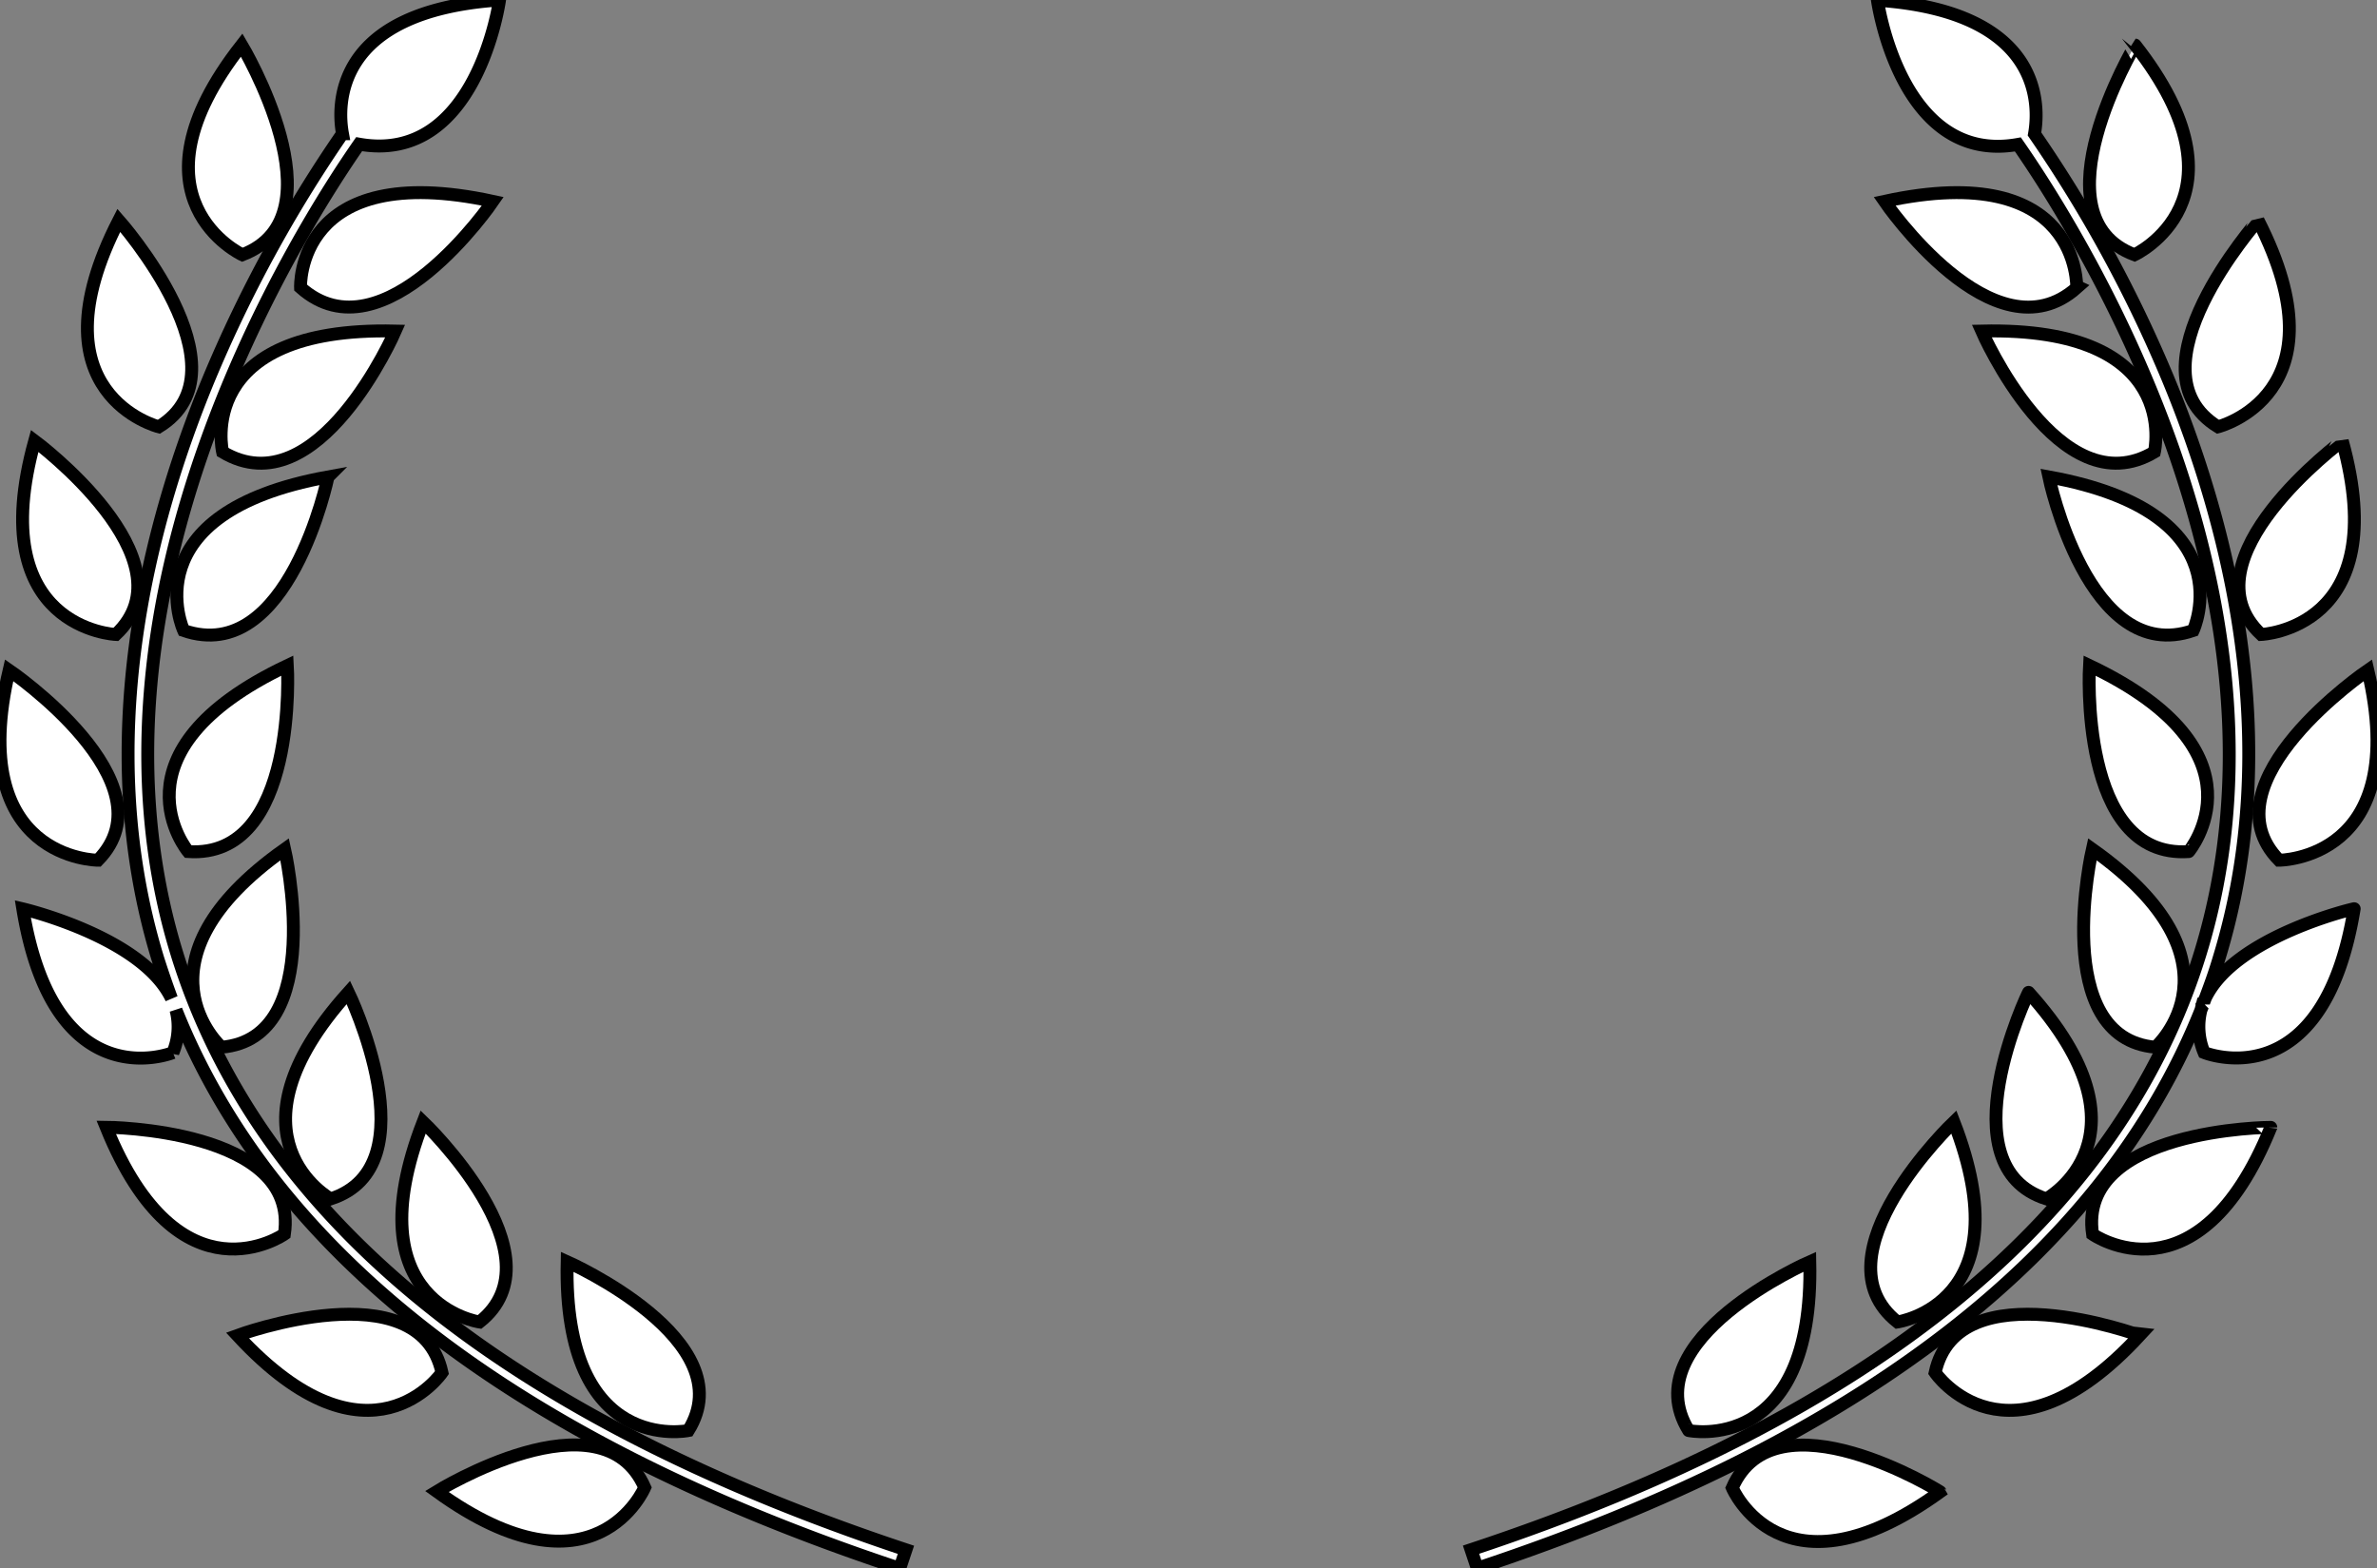 <svg preserveAspectRatio="xMidYMid meet" fill="#fff" stroke="#000" stroke-width="1px" data-bbox="6.972 34.72 184.187 121.52" data-name="Layer 1" xmlns="http://www.w3.org/2000/svg" viewBox="6.972 34.72 184.187 121.52" role="presentation" aria-hidden="true">
    <rect x="6.972" y="34.72" width="184.187" height="121.52" fill="#808080" stroke="none"/>
    <g>
        <path d="M60.31 145.56c4.36-7-9.39-13.08-9.39-13.08-.34 15.09 9.39 13.08 9.39 13.08z"></path>
        <path d="M40.82 150.28c12.24 8.84 16.11-.31 16.11-.31-3.33-7.59-16.11.31-16.11.31z"></path>
        <path d="M44.13 137.15c6.5-5.14-4.37-15.5-4.37-15.5-5.46 14.08 4.37 15.5 4.37 15.5z"></path>
        <path d="M25.37 138.19c10.25 11.09 15.85 2.88 15.85 2.88-1.77-8.07-15.85-2.88-15.85-2.88z"></path>
        <path d="M32.59 127.61c7.89-2.52 1.38-16 1.38-16-10.08 11.2-1.38 16-1.38 16z"></path>
        <path d="M15.2 122.06c5.68 14 13.81 8.28 13.81 8.28 1.21-8.19-13.81-8.28-13.81-8.28z"></path>
        <path d="M24.13 115.86c8.26-.7 4.9-15.34 4.9-15.34-12.32 8.73-4.9 15.34-4.9 15.34z"></path>
        <path d="M21.55 100.7c8.58.59 7.69-14.41 7.69-14.41C15.1 93 21.55 100.7 21.55 100.7z"></path>
        <path d="M14.56 101.37c5.9-6-6.88-14.72-6.88-14.72-3.46 14.71 6.88 14.72 6.88 14.72z"></path>
        <path d="M32.39 71.67C17 74.46 21.2 83.57 21.2 83.57c8.14 2.81 11.19-11.9 11.19-11.9z"></path>
        <path d="M15.95 83.88c6.14-5.77-6.29-15-6.29-15-4.04 14.58 6.29 15 6.29 15z"></path>
        <path d="M24.22 69.74c7.39 4.41 13.38-9.37 13.38-9.37-15.66-.37-13.38 9.37-13.38 9.37z"></path>
        <path d="M19.28 67.79c7.18-4.4-3.1-16-3.1-16-6.92 13.48 3.1 16 3.1 16z"></path>
        <path d="M45.16 50.32C29.85 47 30.26 57 30.26 57c6.43 5.73 14.9-6.68 14.9-6.68z"></path>
        <path d="M25.75 54.46c7.88-3-.05-16.25-.05-16.25-9.32 11.9.05 16.25.05 16.25z"></path>
        <path d="M20.66 108.54c-8.52-27.77 9.7-56.28 14.14-62.65 9.12 1.62 10.88-11.17 10.88-11.17-12.95.87-12.55 8.28-12.17 10.36a103.65 103.65 0 0 0-10.36 19C18.5 75.3 14.05 92.18 19.2 109c.32 1 .68 2.06 1.06 3.08-2.28-4.77-11.52-6.94-11.52-6.94 2.43 14.9 11.63 11.14 11.63 11.14a5.21 5.21 0 0 0 .24-3.3c7.54 18.89 26.38 33.43 56.08 43.26l.48-1.44c-31.26-10.37-50.27-25.92-56.51-46.26z"></path>
        <path d="M147.21 132.48s-13.75 6-9.39 13.08c-.01 0 9.72 2.01 9.39-13.08z"></path>
        <path d="M141.2 150s3.86 9.15 16.11.31c-.01-.03-12.78-7.93-16.11-.31z"></path>
        <path d="M154 137.15s9.83-1.42 4.37-15.5c0 0-10.87 10.35-4.37 15.5z"></path>
        <path d="M156.92 141.07s5.6 8.21 15.85-2.88c-.01 0-14.1-5.19-15.85 2.88z"></path>
        <path d="M165.54 127.61s8.7-4.8-1.38-16c0-.05-6.51 13.48 1.38 16z"></path>
        <path d="M169.12 130.35s8.13 5.71 13.81-8.28c0-.01-15.02.08-13.81 8.28z"></path>
        <path d="M174 115.86s7.42-6.61-4.9-15.34c0 0-3.36 14.64 4.9 15.34z"></path>
        <path d="M177.86 112.05c.38-1 .74-2 1.06-3.08 5.15-16.79.7-33.67-3.94-44.87a103.65 103.65 0 0 0-10.36-19c.37-2.08.77-9.48-12.17-10.36 0 0 1.77 12.8 10.88 11.17 4.44 6.37 22.66 34.88 14.14 62.65-6.24 20.34-25.25 35.89-56.51 46.23l.48 1.44c29.7-9.83 48.54-24.37 56.08-43.26a5.21 5.21 0 0 0 .24 3.3s9.2 3.76 11.63-11.14c0-.02-9.25 2.15-11.53 6.92z"></path>
        <path d="M168.88 86.29s-.89 15 7.69 14.41c.01 0 6.43-7.7-7.69-14.41z"></path>
        <path d="M183.57 101.37s10.34 0 6.88-14.72c0 0-12.78 8.71-6.88 14.72z"></path>
        <path d="M165.73 71.67s3.05 14.71 11.19 11.9c0 0 4.22-9.11-11.19-11.9z"></path>
        <path d="M182.18 83.88s10.33-.42 6.29-15c0 .01-12.47 9.23-6.29 15z"></path>
        <path d="M160.53 60.37s6 13.78 13.38 9.37c0 0 2.28-9.74-13.38-9.37z"></path>
        <path d="M178.84 67.79s10-2.52 3.1-16c0 .05-10.28 11.6-3.1 16z"></path>
        <path d="M153 50.32s8.47 12.41 14.9 6.69c-.03-.01.37-10.01-14.9-6.69z"></path>
        <path d="M172.37 54.46s9.37-4.35.05-16.25c.01 0-7.93 13.28-.05 16.25z"></path>
    </g>
</svg>
